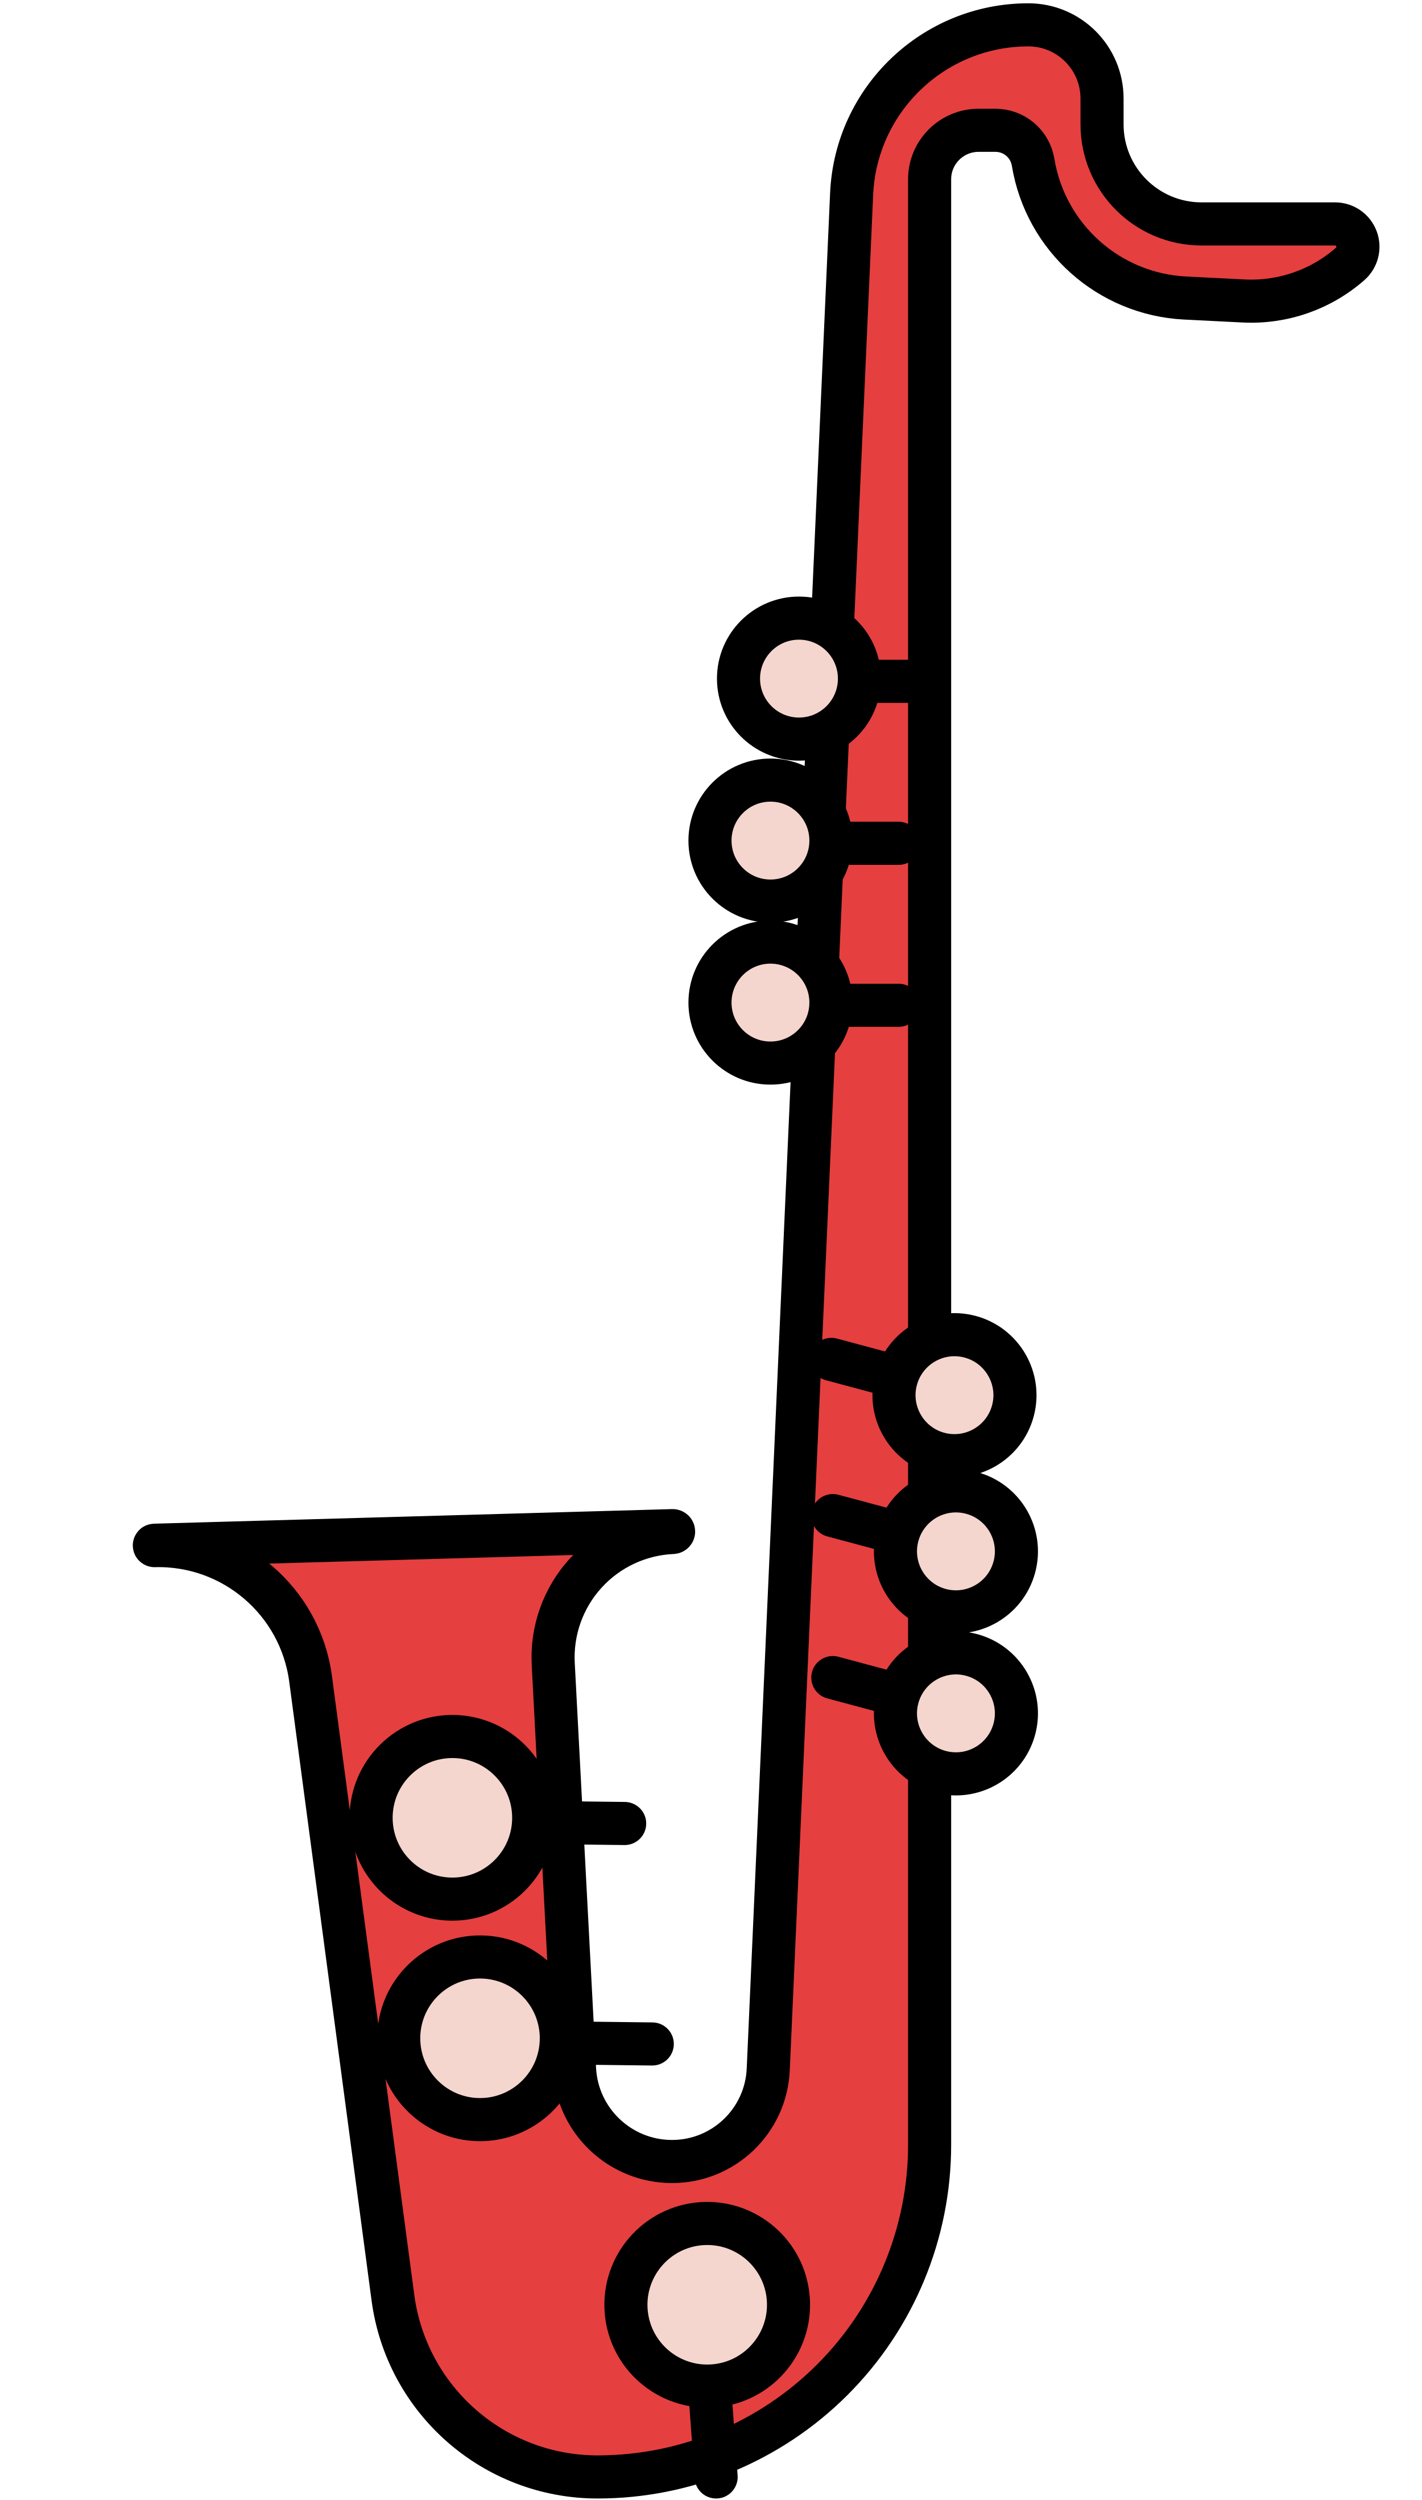 <?xml version="1.0" encoding="UTF-8" standalone="no"?><!DOCTYPE svg PUBLIC "-//W3C//DTD SVG 1.1//EN" "http://www.w3.org/Graphics/SVG/1.1/DTD/svg11.dtd"><svg width="100%" height="100%" viewBox="0 0 99 174" version="1.1" xmlns="http://www.w3.org/2000/svg" xmlns:xlink="http://www.w3.org/1999/xlink" xml:space="preserve" style="fill-rule:evenodd;clip-rule:evenodd;stroke-linecap:round;stroke-linejoin:round;stroke-miterlimit:1.5;"><g id="Sax"><path d="M10.758,107.577c-0.007,0 -0.013,-0.006 -0.013,-0.013c-0.001,-0.008 0.005,-0.014 0.012,-0.014c10.101,-0.284 26.285,-0.74 36.074,-1.016c0.035,-0.001 0.065,0.027 0.066,0.062c0.001,0.035 -0.026,0.064 -0.061,0.066c-0.003,0 -0.006,0 -0.009,0c-2.319,0.101 -4.502,1.124 -6.063,2.843c-1.561,1.718 -2.37,3.989 -2.248,6.308c0.439,8.348 1.09,20.716 1.483,28.191c0.19,3.61 3.172,6.439 6.787,6.439c0,0 0,0 0,0c3.588,0 6.54,-2.824 6.699,-6.408c1.017,-22.87 4.478,-100.702 5.805,-130.536c0.292,-6.583 5.715,-11.77 12.305,-11.77c0,0 0,0 0,0c2.833,0 5.129,2.297 5.129,5.129c0,0.587 0,1.193 0,1.799c0,3.826 3.101,6.928 6.927,6.928c3.084,0 6.616,0 9.297,0c0.663,0 1.256,0.41 1.489,1.03c0.234,0.62 0.058,1.32 -0.44,1.757c0,0 -0.001,0 -0.001,0c-2.039,1.788 -4.694,2.711 -7.402,2.576c-1.245,-0.063 -2.658,-0.133 -4.085,-0.205c-5.312,-0.266 -9.72,-4.202 -10.584,-9.45c0,0 0,0 0,0c-0.211,-1.283 -1.319,-2.224 -2.619,-2.224c-0.378,0 -0.778,0 -1.177,0c-1.883,0 -3.41,1.526 -3.41,3.409c0,17.378 0,96.829 0,136.806c0,6.13 -2.435,12.009 -6.77,16.344c-4.335,4.335 -10.214,6.77 -16.344,6.77c0,0 0,0 -0.001,0c-7.206,0 -13.299,-5.336 -14.249,-12.479c-1.673,-12.567 -4.217,-31.681 -5.733,-43.073c-0.721,-5.41 -5.403,-9.407 -10.86,-9.27c-0.001,0 -0.002,0.001 -0.004,0.001Z" style="fill:#e63f3f;stroke:#000;stroke-width:3px;"/><g><circle cx="55.625" cy="47.232" r="4.21" style="fill:#f4d6ce;stroke:#000;stroke-width:3px;"/><path d="M60.535,47.42l4.013,0" style="fill:#f4d6ce;stroke:#000;stroke-width:3px;"/></g><g><circle cx="53.639" cy="58.506" r="4.21" style="fill:#f4d6ce;stroke:#000;stroke-width:3px;"/><path d="M58.549,58.694l4.013,0" style="fill:none;stroke:#000;stroke-width:3px;"/></g><g><circle cx="53.639" cy="69.781" r="4.21" style="fill:#f4d6ce;stroke:#000;stroke-width:3px;"/><path d="M58.549,69.968l4.013,0" style="fill:none;stroke:#000;stroke-width:3px;"/></g><g><path d="M65.361,101.173c-2.244,-0.602 -3.579,-2.913 -2.977,-5.157c0.601,-2.245 2.912,-3.579 5.157,-2.977c2.244,0.601 3.578,2.912 2.977,5.156c-0.602,2.245 -2.912,3.579 -5.157,2.978Z" style="fill:#f4d6ce;stroke:#000;stroke-width:3px;"/><path d="M61.757,95.653l-3.877,-1.038" style="fill:#f4d6ce;stroke:#000;stroke-width:3px;"/></g><g><path d="M31.563,120.862c3.124,0.037 5.63,2.603 5.593,5.727c-0.037,3.124 -2.604,5.63 -5.728,5.592c-3.123,-0.037 -5.629,-2.603 -5.592,-5.727c0.037,-3.124 2.604,-5.63 5.727,-5.592Z" style="fill:#f4d6ce;stroke:#000;stroke-width:3px;"/><path d="M38.093,126.853l5.396,0.064" style="fill:none;stroke:#000;stroke-width:3px;"/></g><g><path d="M33.486,136.207c3.124,0.037 5.63,2.603 5.593,5.727c-0.037,3.124 -2.604,5.63 -5.728,5.593c-3.123,-0.038 -5.629,-2.604 -5.592,-5.728c0.037,-3.124 2.603,-5.629 5.727,-5.592Z" style="fill:#f4d6ce;stroke:#000;stroke-width:3px;"/><path d="M40.016,142.198l5.395,0.064" style="fill:none;stroke:#000;stroke-width:3px;"/></g><g><path d="M54.882,160.003c0.227,3.116 -2.118,5.83 -5.234,6.057c-3.116,0.227 -5.83,-2.118 -6.057,-5.234c-0.227,-3.115 2.118,-5.829 5.234,-6.056c3.116,-0.228 5.83,2.118 6.057,5.233Z" style="fill:#f4d6ce;stroke:#000;stroke-width:3px;"/><path d="M49.465,167.017l0.392,5.381" style="fill:none;stroke:#000;stroke-width:3px;"/></g><g><path d="M65.462,112.044c-2.244,-0.602 -3.578,-2.912 -2.977,-5.157c0.602,-2.245 2.912,-3.579 5.157,-2.977c2.245,0.601 3.579,2.912 2.977,5.156c-0.601,2.245 -2.912,3.579 -5.157,2.978Z" style="fill:#f4d6ce;stroke:#000;stroke-width:3px;"/><path d="M61.858,106.524l-3.877,-1.038" style="fill:none;stroke:#000;stroke-width:3px;"/></g><g><path d="M65.462,123.319c-2.244,-0.601 -3.578,-2.912 -2.977,-5.156c0.602,-2.245 2.912,-3.579 5.157,-2.978c2.245,0.602 3.579,2.913 2.977,5.157c-0.601,2.245 -2.912,3.579 -5.157,2.977Z" style="fill:#f4d6ce;stroke:#000;stroke-width:3px;"/><path d="M61.858,117.8l-3.877,-1.039" style="fill:none;stroke:#000;stroke-width:3px;"/></g></g></svg>